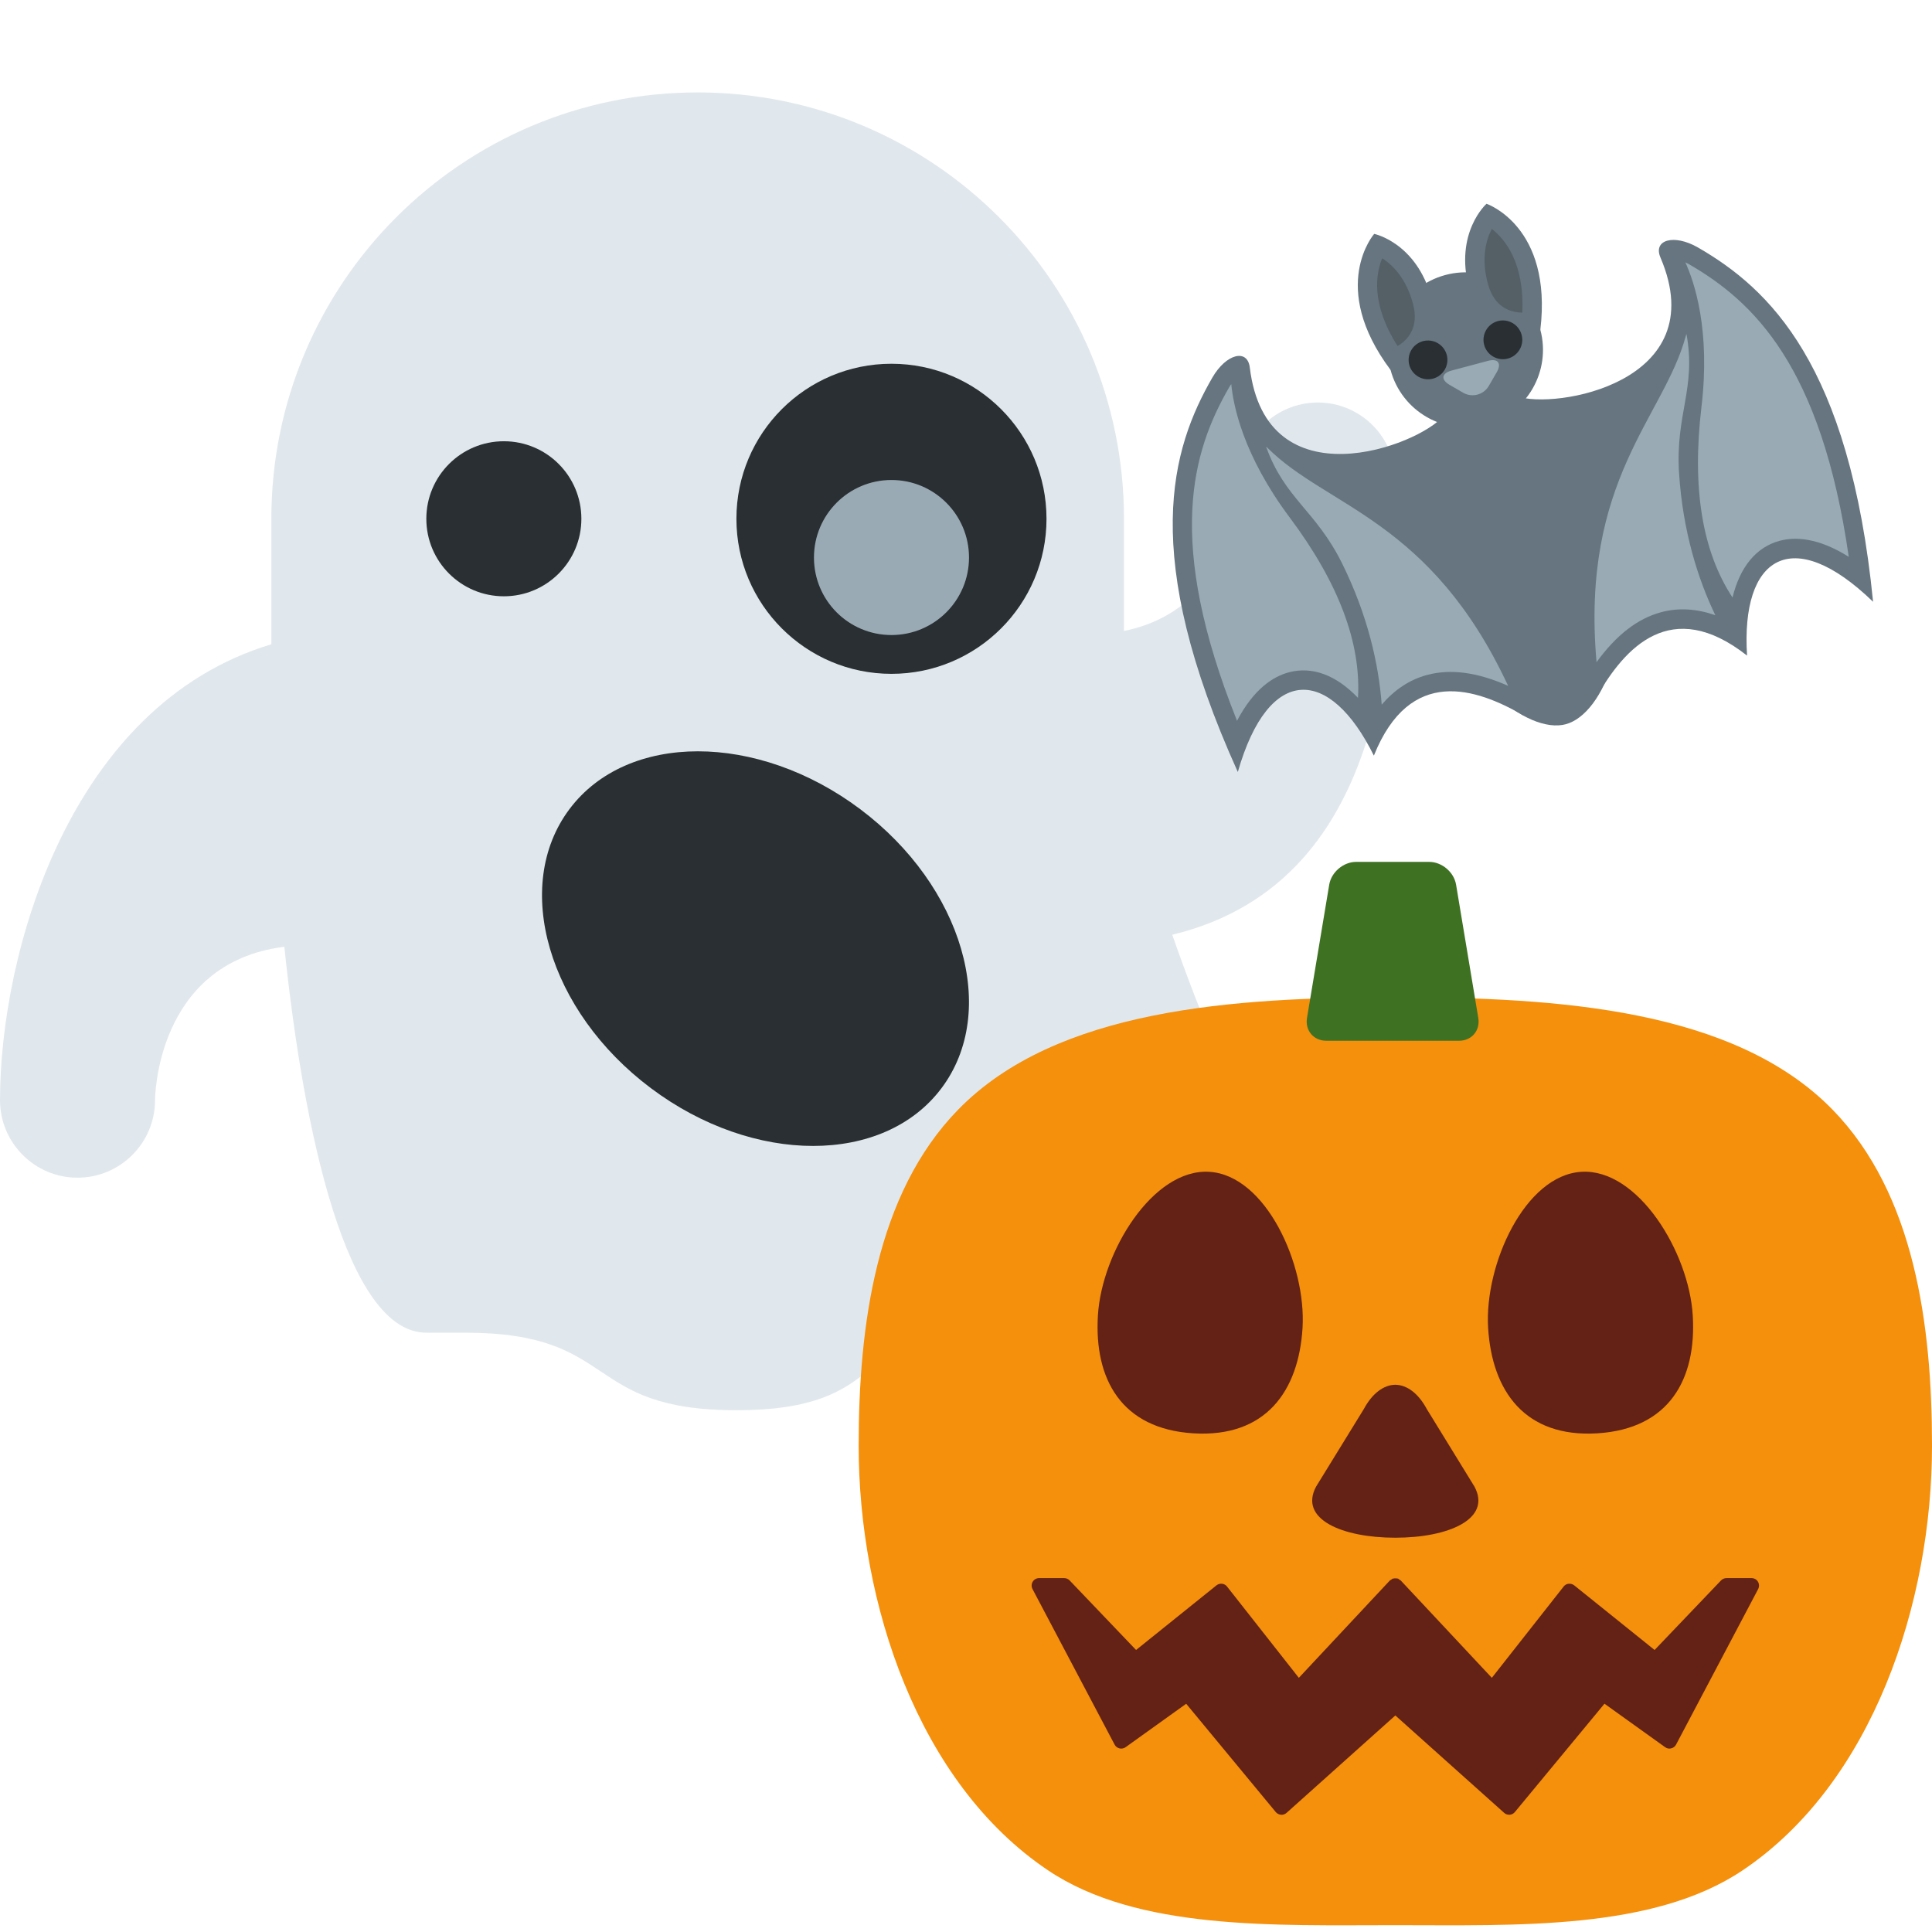 <svg viewBox="0 0 36 36" fill="none" xmlns="http://www.w3.org/2000/svg">
<g clip-path="url(#clip0_40_2)">
<path d="M26 8.944C26 8.147 25.353 7.5 24.556 7.5C23.758 7.5 23.111 8.147 23.111 8.944C23.111 8.944 23.103 11.317 20.944 11.757V9.667C20.944 5.279 17.387 1.722 13 1.722C8.613 1.722 5.056 5.279 5.056 9.667V12.005C1.284 13.138 0 17.778 0 20.5C0 21.297 0.647 21.945 1.444 21.945C2.242 21.945 2.889 21.297 2.889 20.5C2.889 20.5 2.89 17.943 5.298 17.642C5.661 21.138 6.467 24.833 7.944 24.833H8.667C11.556 24.833 10.833 26.278 13.722 26.278C16.611 26.278 15.889 24.833 18.056 24.833C20.222 24.833 19.785 26.278 22.389 26.278C23.586 26.278 24.556 25.308 24.556 24.111C24.556 23.624 22.913 20.504 21.844 17.418C25.986 16.418 26 11.53 26 8.944Z" fill="#E1E8ED"/>
<path d="M9.389 11.111C10.187 11.111 10.833 10.464 10.833 9.667C10.833 8.869 10.187 8.222 9.389 8.222C8.591 8.222 7.944 8.869 7.944 9.667C7.944 10.464 8.591 11.111 9.389 11.111Z" fill="#292F33"/>
<path d="M16.611 12.556C18.207 12.556 19.5 11.262 19.5 9.667C19.5 8.071 18.207 6.778 16.611 6.778C15.016 6.778 13.722 8.071 13.722 9.667C13.722 11.262 15.016 12.556 16.611 12.556Z" fill="#292F33"/>
<path d="M16.611 11.833C17.409 11.833 18.056 11.187 18.056 10.389C18.056 9.591 17.409 8.944 16.611 8.944C15.813 8.944 15.167 9.591 15.167 10.389C15.167 11.187 15.813 11.833 16.611 11.833Z" fill="#9AAAB4"/>
<path d="M16.028 15.077C17.941 16.512 18.621 18.84 17.544 20.276C16.467 21.712 14.042 21.712 12.128 20.276C10.214 18.841 9.534 16.513 10.611 15.077C11.688 13.64 14.113 13.641 16.028 15.077Z" fill="#292F33"/>
</g>
<path d="M34.147 20.677C32.313 18.797 29.011 18.583 26 18.583C22.989 18.583 19.687 18.797 17.853 20.677C16.323 22.247 16 24.695 16 26.939C16 29.863 17.101 33.223 19.532 34.853C21.202 35.973 23.75 35.873 26 35.873C28.25 35.873 30.798 35.973 32.468 34.853C34.899 33.223 36 29.863 36 26.939C36 24.695 35.677 22.247 34.147 20.677Z" fill="#F4900C"/>
<path d="M27.546 18.969C27.584 19.202 27.423 19.393 27.187 19.393H24.714C24.477 19.393 24.316 19.202 24.354 18.969L24.768 16.485C24.807 16.251 25.033 16.06 25.269 16.06H26.631C26.868 16.06 27.093 16.251 27.132 16.485L27.546 18.969Z" fill="#3F7123"/>
<path d="M27.474 27.7L26.587 26.257C26.425 25.956 26.213 25.806 25.999 25.803C25.787 25.806 25.574 25.956 25.412 26.257L24.524 27.7C24.198 28.307 25.009 28.653 25.999 28.653C26.988 28.653 27.801 28.306 27.474 27.7ZM32.757 29.473C32.732 29.431 32.687 29.406 32.638 29.406H32.171C32.133 29.406 32.096 29.421 32.07 29.448L30.831 30.745L29.332 29.54C29.303 29.517 29.267 29.508 29.229 29.511C29.192 29.515 29.158 29.533 29.136 29.563L27.798 31.264L26.101 29.45C26.094 29.442 26.083 29.44 26.074 29.434C26.066 29.428 26.061 29.419 26.051 29.415C26.047 29.414 26.043 29.415 26.04 29.414C26.027 29.41 26.014 29.411 26 29.411C25.986 29.411 25.973 29.41 25.96 29.415C25.957 29.416 25.953 29.414 25.949 29.416C25.939 29.419 25.934 29.429 25.925 29.434C25.916 29.44 25.906 29.442 25.898 29.45L24.202 31.264L22.864 29.563C22.841 29.533 22.807 29.515 22.771 29.511C22.734 29.507 22.697 29.517 22.668 29.54L21.169 30.745L19.93 29.448C19.904 29.421 19.868 29.406 19.829 29.406H19.362C19.314 29.406 19.268 29.431 19.243 29.473C19.218 29.515 19.217 29.566 19.239 29.609L20.769 32.508C20.788 32.544 20.821 32.569 20.861 32.579C20.9 32.588 20.941 32.58 20.973 32.557L22.103 31.747L23.772 33.765C23.796 33.794 23.831 33.812 23.869 33.815L23.879 33.816C23.914 33.816 23.947 33.803 23.972 33.781L26 31.965L28.028 33.78C28.053 33.803 28.086 33.815 28.121 33.815L28.131 33.815C28.169 33.812 28.204 33.794 28.228 33.764L29.897 31.746L31.027 32.556C31.061 32.58 31.101 32.59 31.14 32.578C31.179 32.569 31.212 32.544 31.231 32.508L32.761 29.609C32.783 29.566 32.782 29.515 32.757 29.473ZM31.542 24.512C31.614 25.693 31.107 26.626 29.762 26.708C28.417 26.789 27.801 25.924 27.729 24.743C27.658 23.562 28.414 21.898 29.467 21.835C30.52 21.771 31.471 23.33 31.542 24.512ZM20.458 24.512C20.386 25.693 20.893 26.626 22.238 26.708C23.583 26.789 24.199 25.924 24.271 24.743C24.342 23.562 23.586 21.898 22.533 21.835C21.481 21.772 20.529 23.33 20.458 24.512Z" fill="#642116"/>
<g clip-path="url(#clip1_40_2)">
<path d="M29.985 9.54C30.579 11.756 29.873 13.308 29.176 13.495C28.478 13.682 27.091 12.69 26.497 10.475C25.904 8.259 26.624 7.824 27.587 7.566C28.55 7.307 29.392 7.324 29.985 9.54Z" fill="#66757F"/>
<path d="M27.68 7.914C28.451 7.708 28.908 6.916 28.702 6.145C28.495 5.375 27.703 4.918 26.933 5.124C26.162 5.33 25.705 6.122 25.911 6.893C26.118 7.664 26.91 8.121 27.68 7.914Z" fill="#66757F"/>
<path d="M25.911 6.893C24.747 5.336 25.606 4.358 25.606 4.358C25.606 4.358 26.397 4.52 26.677 5.566C26.958 6.613 25.911 6.893 25.911 6.893Z" fill="#66757F"/>
<path d="M26.042 6.448C25.542 5.664 25.636 5.1 25.755 4.813C25.941 4.931 26.198 5.174 26.329 5.66C26.447 6.102 26.233 6.334 26.042 6.448Z" fill="#546066"/>
<path d="M28.702 6.145C28.932 4.214 27.699 3.797 27.699 3.797C27.699 3.797 27.095 4.333 27.375 5.379C27.655 6.426 28.702 6.145 28.702 6.145ZM26.895 7.751C26.438 8.306 23.594 9.383 23.288 6.848C23.245 6.49 22.846 6.593 22.591 7.035C21.825 8.362 21.23 10.328 23.065 14.385C23.644 12.361 24.784 12.429 25.6 14.08C26.273 12.404 27.506 12.821 28.39 13.332C29.156 12.005 26.895 7.751 26.895 7.751ZM28.268 7.383C28.941 7.635 31.943 7.146 30.94 4.798C30.798 4.466 31.195 4.356 31.638 4.611C32.965 5.377 34.463 6.783 34.902 11.213C33.389 9.75 32.436 10.379 32.554 12.216C31.134 11.101 30.274 12.079 29.764 12.964C28.437 12.198 28.268 7.383 28.268 7.383Z" fill="#66757F"/>
<path d="M26.703 7.055C26.895 7.003 27.009 6.805 26.958 6.613C26.906 6.42 26.708 6.306 26.515 6.357C26.323 6.409 26.209 6.607 26.26 6.8C26.312 6.992 26.51 7.107 26.703 7.055Z" fill="#292F33"/>
<path d="M28.098 6.681C28.29 6.629 28.405 6.431 28.353 6.239C28.301 6.046 28.103 5.932 27.911 5.983C27.718 6.035 27.604 6.233 27.655 6.426C27.707 6.618 27.905 6.733 28.098 6.681Z" fill="#292F33"/>
<path d="M28.366 5.825C28.407 4.896 28.043 4.456 27.798 4.266C27.695 4.461 27.594 4.8 27.724 5.286C27.842 5.728 28.144 5.822 28.366 5.825Z" fill="#546066"/>
<path d="M25.304 13.004C25.364 11.982 24.944 10.861 24.03 9.64C23.164 8.482 22.98 7.555 22.943 7.156C22.93 7.175 22.917 7.193 22.904 7.216C22.213 8.413 21.711 10.086 23.05 13.431C23.366 12.83 23.73 12.604 24.015 12.528C24.456 12.41 24.902 12.583 25.304 13.004Z" fill="#99AAB5"/>
<path d="M23.621 8.348C23.612 8.339 23.602 8.331 23.592 8.323C23.937 9.291 24.519 9.51 25.009 10.5C25.488 11.47 25.69 12.38 25.746 13.13C25.985 12.852 26.267 12.664 26.591 12.577C27.032 12.459 27.53 12.526 28.102 12.78C26.659 9.683 24.728 9.453 23.621 8.348ZM32.283 11.134C31.72 10.278 31.524 9.099 31.704 7.584C31.875 6.148 31.571 5.253 31.404 4.889C31.425 4.899 31.445 4.907 31.468 4.921C32.665 5.612 33.936 6.811 34.449 10.376C33.875 10.014 33.446 10.001 33.162 10.077C32.721 10.195 32.421 10.568 32.283 11.134Z" fill="#99AAB5"/>
<path d="M31.412 6.26L31.425 6.224C31.611 7.235 31.216 7.715 31.287 8.817C31.357 9.898 31.637 10.787 31.963 11.464C31.617 11.343 31.28 11.32 30.955 11.407C30.514 11.525 30.117 11.833 29.749 12.339C29.45 8.936 31.007 7.771 31.412 6.26ZM27.743 7.189C27.647 7.357 27.431 7.415 27.264 7.318L27.012 7.172C26.844 7.076 26.86 6.955 27.047 6.905L27.725 6.724C27.912 6.674 27.986 6.769 27.889 6.937L27.743 7.189Z" fill="#99AAB5"/>
</g>
<defs>
<clipPath id="clip0_40_2">
<rect width="26" height="26" fill="white" transform="translate(0 1)"/>
</clipPath>
<clipPath id="clip1_40_2">
<rect width="13" height="13" fill="white" transform="translate(20 4.365) rotate(-15)"/>
</clipPath>
</defs>
</svg>
